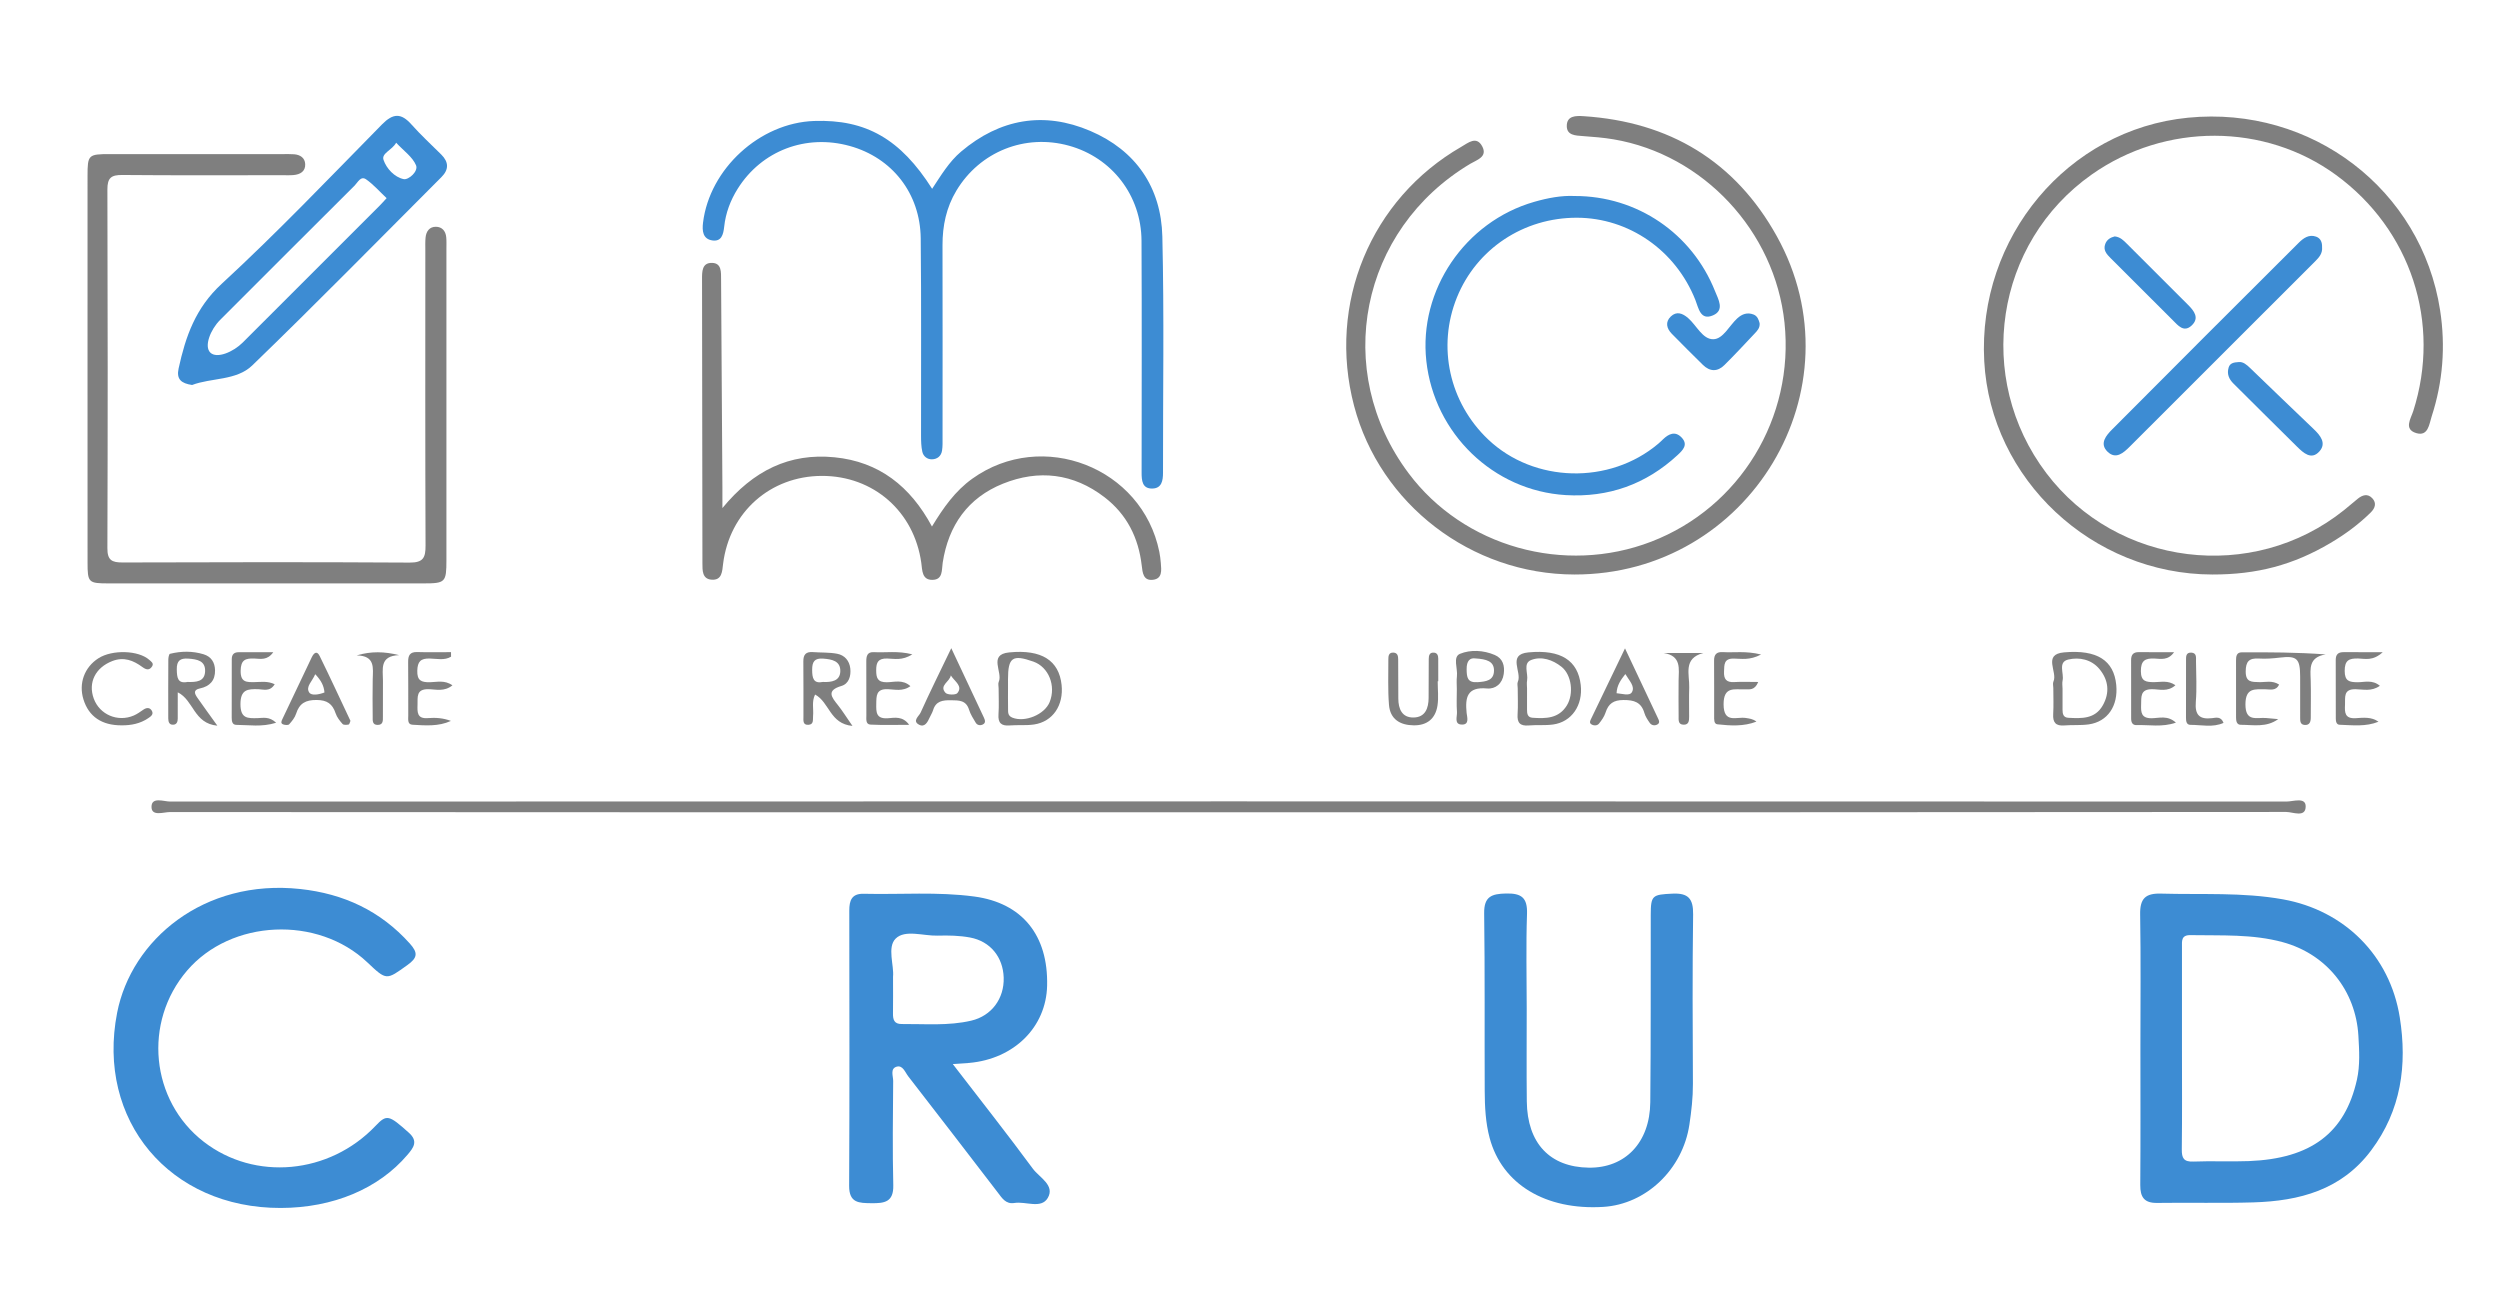 <?xml version="1.0" encoding="utf-8"?>
<!-- Generator: Adobe Illustrator 16.0.0, SVG Export Plug-In . SVG Version: 6.00 Build 0)  -->
<!DOCTYPE svg PUBLIC "-//W3C//DTD SVG 1.1 Tiny//EN" "http://www.w3.org/Graphics/SVG/1.1/DTD/svg11-tiny.dtd">
<svg version="1.1" baseProfile="tiny" id="Layer_1" xmlns="http://www.w3.org/2000/svg" xmlns:xlink="http://www.w3.org/1999/xlink"
	 x="0px" y="0px" width="766.462px" height="401.979px" viewBox="-115.358 248.378 766.462 401.979" overflow="scroll"
	 xml:space="preserve">
<g>
	<path fill-rule="evenodd" fill="none" d="M275.139,698.381c-156,0-312-0.016-468,0.094c-3.75,0.002-4.596-0.846-4.594-4.594
		c0.109-163.668,0.109-327.333,0-491c-0.002-3.749,0.845-4.595,4.594-4.593c312,0.101,624,0.101,936,0
		c3.75-0.002,4.598,0.844,4.594,4.593c-0.107,163.667-0.107,327.333,0,491c0.004,3.748-0.844,4.596-4.594,4.594
		C587.139,698.365,431.139,698.381,275.139,698.381z M540.86,569.685c0,13.998,0.063,27.996-0.043,41.994
		c-0.027,3.729,1.213,5.559,5.189,5.498c9.83-0.148,19.67,0.131,29.492-0.166c14.115-0.426,27-3.793,36.094-15.93
		c9.221-12.307,11.109-26.139,8.781-40.801c-3.008-18.945-16.973-32.793-35.813-36.178c-12.402-2.229-24.91-1.393-37.383-1.758
		c-4.797-0.141-6.48,1.539-6.398,6.348C541.008,542.353,540.86,556.021,540.86,569.685z M176.75,574.601
		c2.195-0.15,3.636-0.223,5.07-0.352c13.74-1.232,23.55-10.965,23.853-23.652c0.371-15.508-7.644-25.391-22.332-27.361
		c-11.268-1.512-22.609-0.564-33.915-0.838c-3.668-0.088-4.406,2.061-4.403,5.148c0.034,28.131,0.095,56.262-0.046,84.393
		c-0.026,5.309,3.056,5.277,6.854,5.32c3.951,0.043,6.804-0.313,6.679-5.498c-0.256-10.646-0.118-21.305-0.032-31.957
		c0.012-1.512-0.998-3.787,1.051-4.395c1.893-0.563,2.614,1.727,3.571,2.959c9.182,11.826,18.302,23.701,27.418,35.578
		c1.325,1.727,2.466,3.684,5.118,3.248c3.476-0.57,8.197,1.902,10.228-1.523c2.315-3.908-2.569-6.281-4.57-8.994
		C193.435,596.019,185.227,585.619,176.75,574.601z M-29.294,618.722c16.067-0.035,30.003-5.887,38.853-16.289
		c1.84-2.162,3.38-4.137,0.444-6.766c-6.15-5.504-6.787-5.723-10.244-2.096c-14.161,14.861-36.985,16.965-52.648,4.854
		c-16.322-12.623-18.664-36.672-5.109-52.48c13.482-15.727,40.044-16.939,55.255-2.525c5.951,5.641,5.823,5.461,12.309,0.814
		c3.108-2.229,3.262-3.744,0.737-6.563c-9.021-10.07-20.338-15.305-33.609-16.736c-29.567-3.191-51.774,15.588-56.141,37.939
		C-85.895,591.873-63.325,618.795-29.294,618.722z M352.704,557.558c0-9.666-0.231-19.34,0.096-28.994
		c0.169-4.973-1.697-6.357-6.419-6.254c-4.399,0.096-6.787,0.891-6.717,6.072c0.248,18.162,0.088,36.33,0.169,54.494
		c0.021,4.826,0.261,9.693,1.509,14.371c3.789,14.195,17.146,22.229,34.854,21.143c13.115-0.805,24.363-11.518,26.396-25.264
		c0.609-4.109,1.094-8.23,1.072-12.424c-0.088-17.332-0.174-34.666,0.063-51.996c0.066-4.832-1.514-6.584-6.332-6.352
		c-6.164,0.295-6.646,0.49-6.66,6.488c-0.041,19.166,0.057,38.332-0.143,57.496c-0.129,12.359-7.703,20.182-18.852,20.025
		c-11.938-0.168-18.858-7.486-19.003-20.309C352.63,576.558,352.716,567.058,352.704,557.558z M-88.524,361.278
		c0,19.832-0.007,39.665,0.005,59.498c0.003,6.225,0.245,6.459,6.519,6.459c32.166,0.006,64.332,0.006,96.498,0
		c6.684-0.002,7.006-0.334,7.007-7.139c0.004-31.833,0.002-63.666,0-95.498c0-1.166,0.054-2.34-0.057-3.497
		c-0.18-1.901-1.281-3.196-3.188-3.202c-1.95-0.007-2.95,1.402-3.142,3.254c-0.137,1.32-0.079,2.663-0.079,3.995
		c-0.003,30.166-0.055,60.332,0.067,90.498c0.015,3.704-0.702,5.237-4.883,5.211c-29.331-0.18-58.665-0.137-87.997-0.037
		c-3.298,0.012-4.675-0.688-4.662-4.369c0.125-36.665,0.122-73.331,0.002-109.996c-0.012-3.592,1.196-4.464,4.585-4.433
		c16.331,0.148,32.665,0.068,48.998,0.067c1.166-0.001,2.339,0.06,3.497-0.045c2.033-0.184,3.661-1.113,3.563-3.356
		c-0.084-1.914-1.527-2.872-3.396-3.015c-1.16-0.088-2.331-0.05-3.498-0.05c-17.666-0.003-35.332-0.005-52.998-0.002
		c-6.6,0.001-6.836,0.222-6.839,6.656C-88.529,321.945-88.524,341.612-88.524,361.278z M367.289,424.513
		c53.682,0.109,88.041-57.006,62.096-103.714c-12.779-23.005-32.92-35.091-59.213-36.801c-2.379-0.154-5.214-0.192-5.177,3.068
		c0.031,2.809,2.656,2.862,4.892,3.027c3.148,0.233,6.314,0.47,9.422,0.996c27.59,4.67,49.479,28.173,52.434,56.218
		c3.07,29.133-13.654,56.646-40.799,67.115c-26.693,10.295-57.576,1.601-74.455-20.961c-23.517-31.435-14.876-74.695,18.915-94.866
		c2.001-1.194,5.397-2.099,3.659-5.356c-1.76-3.299-4.332-1.049-6.402,0.144c-27.796,16.009-41.099,48.159-32.886,79.391
		C307.721,402.992,335.719,424.449,367.289,424.513z M562.916,424.513c13.676,0.021,24.754-2.895,36.201-9.657
		c4.455-2.631,8.621-5.688,12.322-9.327c1.309-1.287,1.949-2.864,0.512-4.397c-1.42-1.512-3.018-1.011-4.455,0.15
		c-1.424,1.151-2.799,2.363-4.229,3.508c-27.996,22.413-69.607,17.237-91.24-11.345c-22.076-29.17-15.771-70.662,13.918-91.574
		c22.564-15.893,53.025-15.826,74.902,0.165c22.953,16.776,32.279,45.353,23.666,72.358c-0.75,2.354-2.982,5.566,0.883,6.753
		c3.705,1.138,3.996-2.755,4.75-5.076c3.449-10.624,4.303-21.476,2.598-32.554c-5.699-37.026-39.373-62.785-77.287-59.056
		c-36.869,3.626-64.52,36.651-62.479,74.621C494.928,395.322,526.071,424.459,562.916,424.513z M170.422,306.263
		c-9.698-15.282-20.299-21.33-36.156-20.795c-16.675,0.563-32.057,14.646-34.081,31.153c-0.313,2.56-0.069,5.032,2.842,5.471
		c2.788,0.42,3.383-1.774,3.643-4.208c0.446-4.18,1.906-8.085,4.152-11.655c7.335-11.665,20.89-16.823,34.343-13.096
		c12.989,3.601,21.613,14.519,21.759,28.343c0.213,20.155,0.065,40.315,0.099,60.473c0.003,1.652,0.036,3.345,0.393,4.942
		c0.308,1.374,1.476,2.327,2.931,2.309c1.654-0.022,2.854-1,3.117-2.684c0.205-1.305,0.152-2.655,0.152-3.985
		c0.008-19.658,0.034-39.316-0.012-58.976c-0.014-5.959,1.161-11.581,4.244-16.713c7.213-12.004,21.075-17.521,34.524-13.795
		c13.178,3.651,22.177,15.256,22.244,29.186c0.116,23.656,0.039,47.313,0.027,70.97c-0.001,2.476,0.145,5.074,3.387,4.953
		c2.766-0.103,3.177-2.435,3.174-4.788c-0.029-24.155,0.372-48.321-0.202-72.464c-0.36-15.101-8.139-26.419-22.077-32.379
		c-14.232-6.085-27.7-3.754-39.623,6.329C175.592,297.99,173.132,302.171,170.422,306.263z M261.168,497.412
		c108.129,0,216.26,0.014,324.389-0.102c2.033-0.002,5.998,1.867,5.973-1.744c-0.021-2.883-3.855-1.445-5.9-1.445
		c-216.26-0.078-432.519-0.078-648.779,0.004c-1.996,0-5.735-1.545-5.757,1.605c-0.021,3.053,3.701,1.607,5.686,1.609
		C44.908,497.422,153.038,497.412,261.168,497.412z M170.368,409.798c-6.629-12.345-16.228-19.881-29.896-21.229
		c-13.773-1.358-24.878,4.049-34.349,15.574c0-2.939,0.009-4.552-0.001-6.163c-0.136-21.313-0.278-42.627-0.406-63.939
		c-0.013-2.203,0.182-4.942-2.675-5.066c-3.259-0.143-3.166,2.771-3.163,5.13c0.031,28.982,0.078,57.966,0.117,86.948
		c0.003,2.219-0.073,4.816,2.782,5.041c3.27,0.256,3.27-2.563,3.563-4.906c1.974-15.787,14.464-26.876,30.273-26.91
		c15.817-0.033,28.307,10.906,30.488,26.689c0.313,2.268,0.172,5.215,3.389,5.186c3.303-0.029,2.827-3.027,3.17-5.268
		c1.751-11.429,7.742-19.905,18.478-24.222c10.953-4.405,21.589-3.184,31.139,4.161c6.84,5.262,10.413,12.41,11.396,20.889
		c0.264,2.279,0.479,4.76,3.432,4.422c2.961-0.336,2.601-2.961,2.427-5.143c-0.093-1.16-0.235-2.324-0.466-3.463
		c-5.237-25.837-35.889-37.763-57.325-22.396C177.488,398.898,173.896,403.99,170.368,409.798z M-56.466,366.409
		c5.88-2.244,13.588-1.305,18.426-5.977c19.625-18.955,38.722-38.455,58.016-57.753c2.335-2.335,2.263-4.625-0.057-6.929
		c-3.068-3.049-6.266-5.987-9.135-9.215c-3.148-3.541-5.611-3.488-9.018-0.022c-16.213,16.494-32.203,33.251-49.195,48.914
		c-7.998,7.372-11.035,16.125-13.171,25.919C-61.325,364.672-59.771,365.924-56.466,366.409z M367.403,308.471
		c-3.987-0.203-8.246,0.595-12.409,1.791c-21.242,6.104-35.438,27.095-33.063,48.776c2.437,22.232,20.525,39.799,42.747,41.127
		c13.064,0.78,24.597-3.292,34.273-12.263c1.654-1.534,3.363-3.225,1.197-5.442c-1.967-2.014-3.926-1.059-5.66,0.613
		c-0.479,0.463-0.957,0.929-1.467,1.358c-14.936,12.604-38.052,12.022-52.115-1.309c-11.938-11.318-15.712-28.466-9.59-43.573
		c6.033-14.886,20.445-24.455,36.781-24.421c15.934,0.034,30.258,9.982,36.307,25.185c1.004,2.52,1.529,6.422,5.422,4.743
		c3.635-1.566,1.623-4.896,0.629-7.395C403.399,319.926,386.531,308.43,367.403,308.471z M596.553,324.106
		c0.045-1.381-0.404-2.663-1.824-3.173c-2.209-0.792-3.92,0.474-5.332,1.879c-19.094,19.027-38.168,38.075-57.174,57.19
		c-1.828,1.839-4.025,4.351-1.447,6.86c2.553,2.487,4.904,0.359,6.84-1.574c18.957-18.931,37.891-37.883,56.846-56.814
		C595.678,327.26,596.739,326.033,596.553,324.106z M570.996,359.382c-1.539,0.087-2.689,0.322-3.09,1.684
		c-0.574,1.957,0.07,3.52,1.512,4.939c6.52,6.431,12.957,12.946,19.502,19.352c1.902,1.862,4.332,4.156,6.795,1.438
		c2.266-2.501,0.354-4.881-1.717-6.854c-6.498-6.197-12.965-12.429-19.428-18.664C573.465,360.21,572.358,359.232,570.996,359.382z
		 M424.115,347.454c-0.279-1.029-0.666-2.191-1.859-2.65c-1.896-0.73-3.512-0.182-5.014,1.197c-2.434,2.234-4.313,6.309-7.299,6.378
		c-3.322,0.078-5.143-4.238-7.752-6.491c-1.723-1.488-3.545-2.173-5.309-0.479c-1.758,1.69-1.297,3.657,0.297,5.289
		c3.143,3.213,6.332,6.383,9.535,9.534c2.148,2.113,4.482,2.173,6.6,0.075c3.186-3.154,6.232-6.449,9.311-9.712
		C423.418,349.757,424.258,348.895,424.115,347.454z M583.106,468.851c-1.25-0.115-2.5-0.25-3.754-0.344
		c-2.865-0.217-6.318,1.299-6.291-4.221c0.027-5.115,2.889-4.574,6.107-4.582c1.42-0.004,3.248,0.617,4.209-1.449
		c-2.111-1.365-4.143-0.693-6.051-0.746c-2.293-0.064-4.203,0.105-4.186-3.264c0.016-3.086,1.035-4.156,4.061-3.967
		c2.125,0.133,4.273-0.033,6.439-0.293c5.299-0.635,6.182,0.381,6.191,5.879c0.006,4.168,0,8.334,0.004,12.5
		c0,1.018-0.02,2.146,1.328,2.268c1.578,0.145,1.924-0.953,1.924-2.264c-0.002-3.834,0.09-7.67-0.021-11.5
		c-0.1-3.422-0.707-6.99,4.605-7.859c-8.893-0.65-17.332-0.67-25.77-0.633c-1.602,0.006-1.725,1.275-1.727,2.49
		c-0.008,5.834-0.008,11.668,0.006,17.5c0.002,1.037,0.184,2.221,1.449,2.225C575.504,470.601,579.463,471.482,583.106,468.851z
		 M532.987,320.856c-1.258,0.31-2.395,0.938-2.908,2.313c-0.709,1.898,0.432,3.137,1.637,4.34
		c6.338,6.329,12.662,12.67,19.012,18.986c1.627,1.619,3.404,3.939,5.826,1.688c2.471-2.296,0.799-4.465-1.098-6.354
		c-6.229-6.202-12.438-12.424-18.656-18.637C535.742,322.137,534.711,321.034,532.987,320.856z M145.994,470.933
		c-2.007-2.893-3.135-4.723-4.466-6.389c-1.949-2.441-3.616-4.473,1.09-5.865c2.258-0.668,2.974-3.029,2.712-5.363
		c-0.27-2.402-1.763-4.08-4.04-4.51c-2.414-0.457-4.938-0.316-7.409-0.506c-2.127-0.164-2.975,0.736-2.947,2.873
		c0.072,5.643,0.008,11.289,0.031,16.934c0.005,1.105-0.27,2.596,1.53,2.486c1.709-0.105,1.312-1.59,1.419-2.684
		c0.211-2.143-0.472-4.436,0.622-6.6C138.987,463.719,139.034,470.291,145.994,470.933z M349.95,459.373
		c0,2.668,0.141,5.344-0.039,7.996c-0.177,2.617,0.776,3.648,3.411,3.42c2.483-0.215,5.02,0.051,7.478-0.291
		c5.707-0.793,9.181-5.902,8.472-12.121c-0.852-7.475-6.051-10.951-16.075-9.984c-6.567,0.635-1.865,6.063-3.208,8.998
		C349.736,457.941,349.953,458.707,349.95,459.373z M190.804,459.398c0,2.664,0.142,5.34-0.04,7.992
		c-0.182,2.654,0.868,3.605,3.451,3.395c2.483-0.201,5.022,0.072,7.472-0.297c5.731-0.861,9.103-5.881,8.42-12.162
		c-0.805-7.414-6.069-10.924-16.086-9.926c-6.526,0.65-1.845,6.072-3.181,9.016C190.59,457.967,190.804,458.732,190.804,459.398z
		 M-48.719,470.859c-2.497-3.482-4.337-5.99-6.11-8.545c-0.819-1.182-1.455-2.404,0.766-2.875c2.985-0.631,4.7-2.396,4.635-5.568
		c-0.051-2.414-1.18-4.193-3.52-4.906c-3.397-1.035-6.872-0.986-10.3-0.139c-0.307,0.074-0.501,1.189-0.505,1.822
		c-0.039,5.996-0.033,11.994-0.019,17.99c0.003,1.082,0.328,2.076,1.668,1.914c0.979-0.119,1.236-0.982,1.239-1.869
		c0.009-2.588,0.003-5.176,0.003-8.051C-55.935,463.064-55.996,470.179-48.719,470.859z M514.156,459.32
		c0,2.666,0.123,5.338-0.035,7.994c-0.15,2.578,0.789,3.686,3.43,3.469c2.482-0.205,5.016,0.025,7.473-0.322
		c5.783-0.818,9.055-5.648,8.428-12.096c-0.725-7.482-5.832-10.887-16.02-9.979c-6.654,0.594-1.865,6.043-3.24,8.951
		C513.936,457.883,514.155,458.654,514.156,459.32z M-7.914,469.381c-3.182-6.736-6.238-13.369-9.463-19.922
		c-0.878-1.783-1.83-0.768-2.407,0.439c-3.008,6.291-5.996,12.592-8.977,18.895c-0.275,0.58-0.672,1.342,0.205,1.674
		c0.559,0.211,1.56,0.291,1.852-0.031c0.863-0.953,1.751-2.049,2.128-3.246c1.005-3.195,2.924-4.232,6.297-4.209
		c3.232,0.021,4.859,1.205,5.823,4.1c0.4,1.201,1.269,2.301,2.13,3.262c0.315,0.35,1.256,0.291,1.856,0.162
		C-8.208,470.449-8.083,469.75-7.914,469.381z M-78.009,470.756c2.881,0.018,5.623-0.529,8.048-2.16
		c0.79-0.531,1.836-1.191,1.129-2.35c-0.616-1.01-1.588-0.971-2.569-0.295c-0.952,0.654-1.91,1.352-2.964,1.803
		c-4.905,2.098-10.453-0.285-12.246-5.191c-1.809-4.945,0.531-9.516,5.671-11.512c3.563-1.385,6.475-0.195,9.257,1.846
		c1.098,0.805,2.101,1.104,2.94-0.193c0.626-0.967-0.235-1.473-0.845-2.018c-3.295-2.949-11.342-3.207-15.588-0.496
		c-4.294,2.742-6.106,7.686-4.61,12.578C-88.164,468.07-84.142,470.799-78.009,470.756z M176.289,447.101
		c-3.533,7.348-6.587,13.51-9.416,19.773c-0.476,1.055-2.651,2.549-0.44,3.691c1.716,0.889,2.595-0.785,3.231-2.209
		c0.339-0.756,0.813-1.467,1.05-2.25c0.854-2.834,2.977-3.084,5.487-3.047c2.42,0.039,4.63-0.045,5.538,2.908
		c0.432,1.4,1.271,2.691,2.032,3.969c0.489,0.816,1.416,0.939,2.19,0.555c0.963-0.479,0.69-1.34,0.32-2.129
		C183.135,461.668,179.989,454.974,176.289,447.101z M382.844,447.158c-3.836,7.969-7.117,14.771-10.385,21.58
		c-0.277,0.582-0.67,1.281,0.123,1.738c0.779,0.451,1.758,0.406,2.291-0.256c0.818-1.016,1.617-2.158,2.01-3.381
		c0.885-2.762,2.461-3.828,5.48-3.846c3.232-0.02,5.455,0.645,6.426,3.984c0.316,1.086,0.994,2.098,1.652,3.039
		c0.525,0.75,1.471,0.904,2.246,0.518c1.035-0.52,0.527-1.381,0.178-2.123C389.713,461.719,386.555,455.027,382.844,447.158z
		 M325.42,457.246c0.057,0,0.114,0,0.171,0c0-2.33,0.02-4.66-0.01-6.988c-0.011-0.863-0.253-1.701-1.291-1.793
		c-1.389-0.123-1.609,0.885-1.617,1.938c-0.029,3.994-0.008,7.988-0.041,11.98c-0.025,3.135-1.033,5.896-4.577,5.971
		c-3.563,0.074-4.692-2.592-4.711-5.785c-0.023-3.994-0.014-7.988-0.042-11.98c-0.007-1.023-0.128-2.08-1.48-2.133
		c-1.407-0.055-1.537,1.029-1.533,2.043c0.017,4.658-0.178,9.334,0.193,13.965c0.352,4.383,3.358,6.24,7.576,6.291
		c4.132,0.053,6.672-2.066,7.292-6.039C325.729,462.281,325.42,459.738,325.42,457.246z M551.184,448.324
		c-3.609,0-7.217,0.023-10.824-0.012c-1.699-0.016-2.357,0.82-2.352,2.436c0.02,5.977,0.01,11.955,0.01,17.932
		c0,1.121,0.389,2.051,1.646,2.004c3.846-0.143,7.781,0.734,12.08-0.754c-2.531-2.322-5.123-1.383-7.389-1.348
		c-3.268,0.049-3.359-1.813-3.277-4.162c0.082-2.33-0.344-4.738,3.336-4.746c2.227-0.004,4.775,0.945,7.18-1.209
		c-2.295-1.613-4.498-0.936-6.52-0.949c-2.404-0.014-4.066-0.16-4.072-3.369c-0.008-3.176,1.238-4,4.145-3.871
		C547.145,450.363,549.342,450.931,551.184,448.324z M164.352,448.988c-4.551-1.152-8.17-0.457-11.73-0.67
		c-2.146-0.127-2.393,1.232-2.387,2.896c0.021,5.494-0.01,10.99,0.022,16.484c0.007,1.107-0.276,2.756,1.269,2.834
		c3.945,0.199,7.907,0.066,11.863,0.066c-2.008-2.752-4.405-2.164-6.54-2.018c-3.609,0.25-3.604-1.824-3.557-4.379
		c0.047-2.469-0.081-4.662,3.517-4.535c2.161,0.076,4.567,0.797,6.952-0.928c-2.381-2.154-4.967-1.207-7.237-1.191
		c-2.825,0.02-3.248-1.301-3.254-3.67c-0.007-2.439,0.603-3.67,3.349-3.609C158.827,450.318,161.199,450.99,164.352,448.988z
		 M424.559,449.039c-4.77-1.17-8.266-0.516-11.717-0.732c-1.889-0.117-2.707,0.691-2.689,2.611
		c0.051,5.654,0.006,11.311,0.023,16.967c0.004,0.977-0.129,2.434,0.99,2.557c4.016,0.438,8.078,0.701,11.973-0.824
		c-1.113-0.863-2.203-0.949-3.277-1.121c-2.805-0.447-6.783,1.826-6.793-4.197c-0.008-5.627,3.412-4.449,6.576-4.576
		c1.295-0.053,2.928,0.445,4.045-2.26c-2.875,0-5.127-0.107-7.363,0.029c-2.436,0.146-3.232-0.924-3.123-3.24
		c0.098-2.084-0.09-4.006,2.979-3.967C418.52,450.314,421.012,450.896,424.559,449.039z M331.282,459.697
		c0,2.322-0.123,4.654,0.045,6.963c0.104,1.432-1.008,3.896,1.634,3.863c2.249-0.027,1.449-2.336,1.324-3.578
		c-0.475-4.73,0.132-8.049,6.247-7.492c2.604,0.238,4.725-1.494,5.135-4.441c0.35-2.508-0.257-4.754-2.747-5.824
		c-3.472-1.49-7.439-1.682-10.667-0.359c-2.28,0.934-0.65,4.514-0.939,6.891C331.153,457.025,331.284,458.369,331.282,459.697z
		 M22.929,449.707c-0.005-0.463-0.011-0.928-0.017-1.391c-3.447,0-6.897,0.08-10.342-0.029c-2.264-0.07-2.822,1.033-2.798,3.045
		c0.067,5.482,0.007,10.965,0.034,16.445c0.005,1.105-0.303,2.707,1.285,2.795c3.938,0.217,7.936,0.596,11.795-1.172
		c-2.354-0.898-4.722-1.053-7.061-0.863c-3.396,0.277-3.232-1.889-3.176-4.152c0.058-2.314-0.433-4.764,3.3-4.715
		c2.29,0.031,4.851,0.877,7.401-1.18c-2.424-1.709-4.796-0.98-6.933-0.951c-2.633,0.037-3.929-0.51-3.843-3.545
		c0.08-2.822,1.061-3.791,3.834-3.723C18.567,450.326,20.913,450.924,22.929,449.707z M614.272,458.633
		c-2.307-1.949-4.705-1.078-6.832-1.094c-2.525-0.02-3.941-0.326-3.949-3.467c-0.01-3.258,1.311-3.895,4.17-3.813
		c2.072,0.059,4.467,0.842,7.492-1.934c-4.859,0-8.436,0.02-12.012-0.008c-1.654-0.014-2.406,0.709-2.396,2.393
		c0.035,5.988,0.012,11.977,0.02,17.965c0.002,0.867,0.182,1.869,1.174,1.9c3.979,0.131,8.01,0.656,11.916-0.928
		c-2.215-1.58-4.695-1.221-7.016-1.086c-3.336,0.193-3.367-1.777-3.25-4.115c0.115-2.246-0.594-4.834,3.227-4.77
		C609.143,459.717,611.698,460.463,614.272,458.633z M-31.584,448.342c-3.533,0-7.066,0.002-10.6-0.002
		c-1.429-0.002-2.116,0.699-2.116,2.125c-0.002,5.986-0.019,11.973-0.017,17.959c0,1.029,0.138,2.189,1.432,2.191
		c3.819,0.006,7.718,0.742,12.189-0.65c-2.132-2.01-4.029-1.455-5.695-1.416c-3.041,0.07-5.234,0.158-5.244-4.246
		c-0.01-4.541,2.165-4.738,5.516-4.623c1.548,0.053,3.544,0.848,4.978-1.529c-2.178-1.027-4.164-0.678-6.052-0.65
		c-2.486,0.035-4.447,0.164-4.386-3.488c0.055-3.316,1.43-3.85,4.22-3.738C-35.467,450.349-33.412,450.918-31.584,448.342z
		 M566.342,470.008c-0.758-2.076-2.34-1.592-3.498-1.453c-3.918,0.471-5.316-1.025-4.996-4.994
		c0.334-4.127,0.096-8.305,0.055-12.459c-0.012-1.094,0.273-2.555-1.445-2.641c-1.744-0.086-1.605,1.346-1.611,2.469
		c-0.029,5.818-0.021,11.635-0.012,17.453c0.002,1.018,0.094,2.229,1.385,2.225C559.569,470.599,563.02,471.5,566.342,470.008z
		 M7.002,449.238c-4.501-1.131-8.577-1.244-13.012,0.08c5.745,0.084,5.002,3.855,4.923,7.322c-0.088,3.824-0.033,7.652-0.01,11.48
		c0.007,1.137-0.172,2.541,1.579,2.506c1.715-0.035,1.544-1.441,1.554-2.572c0.029-3.66-0.005-7.32,0.015-10.982
		C2.069,453.619,0.897,449.449,7.002,449.238z M394.698,448.576c5.551,0.883,4.609,4.918,4.576,8.445
		c-0.031,3.652-0.029,7.307,0.006,10.959c0.01,1.115-0.199,2.543,1.525,2.58c1.652,0.037,1.691-1.264,1.697-2.461
		c0.012-2.988-0.074-5.98,0.027-8.967c0.133-3.961-1.979-8.932,4.35-10.557C402.819,448.576,398.758,448.576,394.698,448.576z"/>
	<path fill-rule="evenodd" fill="#3D8CD3" d="M540.86,569.685c0-13.664,0.148-27.332-0.08-40.992
		c-0.082-4.809,1.602-6.488,6.398-6.348c12.473,0.365,24.98-0.471,37.383,1.758c18.84,3.385,32.805,17.232,35.813,36.178
		c2.328,14.662,0.439,28.494-8.781,40.801c-9.094,12.137-21.979,15.504-36.094,15.93c-9.822,0.297-19.662,0.018-29.492,0.166
		c-3.977,0.061-5.217-1.77-5.189-5.498C540.922,597.681,540.86,583.683,540.86,569.685z M553.6,569.738
		c0,10.332,0.076,20.664-0.053,30.994c-0.033,2.709,0.586,3.887,3.564,3.766c5.658-0.23,11.336,0.074,16.994-0.146
		c19.07-0.748,29.496-8.615,33.141-24.986c0.982-4.418,0.705-8.945,0.443-13.439c-0.811-13.865-9.801-25.035-23.164-28.688
		c-9.291-2.537-18.828-1.99-28.309-2.164c-2.908-0.053-2.617,1.828-2.617,3.67C553.6,549.074,553.6,559.406,553.6,569.738z"/>
	<path fill-rule="evenodd" fill="#3D8CD3" d="M176.75,574.601c8.478,11.018,16.686,21.418,24.542,32.076
		c2.001,2.713,6.886,5.086,4.57,8.994c-2.03,3.426-6.752,0.953-10.228,1.523c-2.652,0.436-3.793-1.521-5.118-3.248
		c-9.116-11.877-18.236-23.752-27.418-35.578c-0.957-1.232-1.679-3.521-3.571-2.959c-2.049,0.607-1.039,2.883-1.051,4.395
		c-0.086,10.652-0.224,21.311,0.032,31.957c0.125,5.186-2.728,5.541-6.679,5.498c-3.798-0.043-6.88-0.012-6.854-5.32
		c0.141-28.131,0.08-56.262,0.046-84.393c-0.003-3.088,0.735-5.236,4.403-5.148c11.306,0.273,22.647-0.674,33.915,0.838
		c14.688,1.971,22.703,11.854,22.332,27.361c-0.303,12.688-10.112,22.42-23.853,23.652
		C180.385,574.379,178.945,574.451,176.75,574.601z M158.433,547.836c0,4.281,0.041,7.768-0.016,11.25
		c-0.032,1.908,0.373,3.262,2.673,3.242c7.124-0.059,14.296,0.613,21.324-1.035c6.236-1.461,10.14-6.775,9.942-13.195
		c-0.191-6.256-4.065-11.127-10.311-12.295c-3.229-0.602-6.607-0.668-9.906-0.574c-4.416,0.129-10.047-1.953-12.912,0.916
		C156.576,538.801,158.793,544.363,158.433,547.836z"/>
	<path fill-rule="evenodd" fill="#3D8CD3" d="M-29.294,618.722c-34.031,0.072-56.601-26.85-50.154-59.848
		c4.366-22.352,26.573-41.131,56.141-37.939c13.271,1.432,24.588,6.666,33.609,16.736c2.524,2.818,2.371,4.334-0.737,6.563
		c-6.485,4.646-6.357,4.826-12.309-0.814c-15.211-14.414-41.772-13.201-55.255,2.525c-13.555,15.809-11.213,39.857,5.109,52.48
		c15.663,12.111,38.487,10.008,52.648-4.854c3.457-3.627,4.094-3.408,10.244,2.096c2.936,2.629,1.396,4.604-0.444,6.766
		C0.709,612.836-13.227,618.687-29.294,618.722z"/>
	<path fill-rule="evenodd" fill="#3D8CD3" d="M352.71,557.558c0.006,9.5-0.08,19,0.027,28.498
		c0.146,12.822,7.065,20.141,19.003,20.309c11.148,0.156,18.723-7.666,18.852-20.025c0.199-19.164,0.102-38.33,0.143-57.496
		c0.014-5.998,0.496-6.193,6.66-6.488c4.818-0.232,6.398,1.52,6.332,6.352c-0.236,17.33-0.15,34.664-0.063,51.996
		c0.021,4.193-0.463,8.314-1.072,12.424c-2.033,13.746-13.281,24.459-26.396,25.264c-17.708,1.086-31.065-6.947-34.854-21.143
		c-1.248-4.678-1.487-9.545-1.509-14.371c-0.081-18.164,0.079-36.332-0.169-54.494c-0.07-5.182,2.317-5.977,6.717-6.072
		c4.722-0.104,6.588,1.281,6.419,6.254C352.472,538.219,352.704,547.892,352.71,557.558z"/>
	<path fill-rule="evenodd" fill="#7F7F7F" d="M-88.524,361.278c0-19.666-0.005-39.333,0.003-58.999
		c0.003-6.435,0.239-6.655,6.839-6.656c17.666-0.003,35.332-0.001,52.998,0.002c1.167,0,2.338-0.038,3.498,0.05
		c1.869,0.143,3.313,1.101,3.396,3.015c0.098,2.243-1.53,3.173-3.563,3.356c-1.158,0.104-2.331,0.044-3.497,0.045
		c-16.333,0.001-32.667,0.081-48.998-0.067c-3.389-0.031-4.597,0.841-4.585,4.433c0.12,36.665,0.123,73.331-0.002,109.996
		c-0.013,3.681,1.364,4.38,4.662,4.369c29.332-0.1,58.666-0.143,87.997,0.037c4.181,0.025,4.897-1.508,4.883-5.211
		c-0.122-30.166-0.07-60.332-0.067-90.498c0-1.332-0.058-2.675,0.079-3.995c0.191-1.852,1.191-3.261,3.142-3.254
		c1.906,0.006,3.008,1.301,3.188,3.202c0.11,1.157,0.057,2.331,0.057,3.497c0.002,31.832,0.004,63.665,0,95.498
		c-0.001,6.805-0.323,7.137-7.007,7.139c-32.166,0.006-64.332,0.006-96.498,0c-6.273,0-6.516-0.234-6.519-6.459
		C-88.531,400.943-88.524,381.11-88.524,361.278z"/>
	<path fill-rule="evenodd" fill="#7F7F7F" d="M367.289,424.513c-31.57-0.064-59.568-21.521-67.514-51.74
		c-8.213-31.231,5.09-63.382,32.886-79.391c2.07-1.192,4.643-3.442,6.402-0.144c1.738,3.258-1.658,4.162-3.659,5.356
		c-33.791,20.171-42.432,63.432-18.915,94.866c16.879,22.562,47.762,31.256,74.455,20.961
		c27.145-10.469,43.869-37.982,40.799-67.115c-2.955-28.045-24.844-51.548-52.434-56.218c-3.107-0.526-6.273-0.763-9.422-0.996
		c-2.236-0.165-4.861-0.219-4.892-3.027c-0.037-3.261,2.798-3.223,5.177-3.068c26.293,1.71,46.434,13.796,59.213,36.801
		C455.33,367.507,420.971,424.623,367.289,424.513z"/>
	<path fill-rule="evenodd" fill="#7F7F7F" d="M562.916,424.513c-36.846-0.055-67.988-29.192-69.938-65.43
		c-2.041-37.97,25.609-70.995,62.479-74.621c37.914-3.729,71.588,22.029,77.287,59.056c1.705,11.078,0.852,21.93-2.598,32.554
		c-0.754,2.321-1.045,6.214-4.75,5.076c-3.865-1.187-1.633-4.399-0.883-6.753c8.613-27.006-0.713-55.582-23.666-72.358
		c-21.877-15.991-52.338-16.058-74.902-0.165c-29.689,20.912-35.994,62.404-13.918,91.574c21.633,28.582,63.244,33.757,91.24,11.345
		c1.43-1.145,2.805-2.356,4.229-3.508c1.438-1.161,3.035-1.662,4.455-0.15c1.438,1.533,0.797,3.11-0.512,4.397
		c-3.701,3.64-7.867,6.696-12.322,9.327C587.67,421.619,576.592,424.535,562.916,424.513z"/>
	<path fill-rule="evenodd" fill="#3D8CD3" d="M170.422,306.263c2.71-4.092,5.17-8.272,8.879-11.409
		c11.923-10.083,25.391-12.414,39.623-6.329c13.938,5.96,21.717,17.278,22.077,32.379c0.574,24.143,0.173,48.309,0.202,72.464
		c0.003,2.354-0.408,4.686-3.174,4.788c-3.242,0.121-3.388-2.478-3.387-4.953c0.012-23.656,0.089-47.313-0.027-70.97
		c-0.067-13.93-9.066-25.534-22.244-29.186c-13.449-3.726-27.312,1.791-34.524,13.795c-3.083,5.132-4.258,10.754-4.244,16.713
		c0.046,19.659,0.02,39.317,0.012,58.976c0,1.33,0.053,2.681-0.152,3.985c-0.264,1.684-1.463,2.661-3.117,2.684
		c-1.455,0.019-2.623-0.935-2.931-2.309c-0.356-1.598-0.39-3.29-0.393-4.942c-0.033-20.157,0.114-40.317-0.099-60.473
		c-0.146-13.824-8.77-24.742-21.759-28.343c-13.453-3.728-27.008,1.431-34.343,13.096c-2.246,3.57-3.706,7.476-4.152,11.655
		c-0.26,2.434-0.854,4.628-3.643,4.208c-2.911-0.438-3.155-2.911-2.842-5.471c2.024-16.507,17.406-30.591,34.081-31.153
		C150.123,284.933,160.723,290.981,170.422,306.263z"/>
	<path fill-rule="evenodd" fill="#7F7F7F" d="M261.168,497.412c-108.13,0-216.26,0.01-324.389-0.072
		c-1.984-0.002-5.706,1.443-5.686-1.609c0.021-3.15,3.761-1.605,5.757-1.605c216.26-0.082,432.519-0.082,648.779-0.004
		c2.045,0,5.879-1.438,5.9,1.445c0.025,3.611-3.939,1.742-5.973,1.744C477.428,497.426,369.297,497.412,261.168,497.412z"/>
	<path fill-rule="evenodd" fill="#7F7F7F" d="M170.368,409.798c3.528-5.809,7.12-10.9,12.372-14.665
		c21.437-15.367,52.088-3.441,57.325,22.396c0.23,1.139,0.373,2.303,0.466,3.463c0.174,2.182,0.534,4.807-2.427,5.143
		c-2.952,0.338-3.168-2.143-3.432-4.422c-0.983-8.479-4.557-15.627-11.396-20.889c-9.55-7.345-20.186-8.566-31.139-4.161
		c-10.735,4.317-16.727,12.793-18.478,24.222c-0.343,2.24,0.133,5.238-3.17,5.268c-3.217,0.029-3.076-2.918-3.389-5.186
		c-2.182-15.783-14.671-26.722-30.488-26.689c-15.81,0.033-28.3,11.123-30.273,26.91c-0.293,2.344-0.293,5.162-3.563,4.906
		c-2.855-0.225-2.779-2.822-2.782-5.041c-0.039-28.982-0.086-57.965-0.117-86.948c-0.003-2.359-0.096-5.272,3.163-5.13
		c2.856,0.124,2.662,2.863,2.675,5.066c0.128,21.313,0.271,42.626,0.406,63.939c0.01,1.611,0.001,3.224,0.001,6.163
		c9.471-11.525,20.575-16.933,34.349-15.574C154.14,389.917,163.739,397.453,170.368,409.798z"/>
	<path fill-rule="evenodd" fill="#3D8CD3" d="M-56.466,366.409c-3.305-0.485-4.859-1.737-4.134-5.063
		c2.136-9.794,5.173-18.547,13.171-25.919c16.992-15.663,32.982-32.42,49.195-48.914c3.406-3.466,5.869-3.519,9.018,0.022
		c2.869,3.228,6.066,6.166,9.135,9.215c2.319,2.304,2.392,4.594,0.057,6.929c-19.294,19.298-38.391,38.798-58.016,57.753
		C-42.878,365.105-50.586,364.165-56.466,366.409z M3.173,309.132c-2.185-2.051-4.038-4.212-6.303-5.779
		c-1.646-1.14-2.558,0.978-3.504,1.919c-13.784,13.708-27.512,27.475-41.265,41.216c-2.905,2.903-4.96,8.036-2.984,9.983
		c2.008,1.98,7.06-0.195,9.941-3.077c13.98-13.983,27.971-27.957,41.952-41.939C1.701,310.765,2.343,310.027,3.173,309.132z
		 M6.098,292.137c-1.257,2.29-4.572,3.217-3.873,5.263c0.907,2.656,3.354,5.306,6.175,5.896c1.494,0.313,4.567-2.385,3.795-4.242
		C11.135,296.506,8.427,294.644,6.098,292.137z"/>
	<path fill-rule="evenodd" fill="#3D8CD3" d="M367.403,308.471c19.129-0.041,35.996,11.455,43.053,29.191
		c0.994,2.499,3.006,5.828-0.629,7.395c-3.893,1.679-4.418-2.224-5.422-4.743c-6.049-15.202-20.373-25.15-36.307-25.185
		c-16.335-0.034-30.748,9.535-36.781,24.421c-6.122,15.107-2.349,32.255,9.59,43.573c14.063,13.331,37.179,13.913,52.115,1.309
		c0.51-0.43,0.988-0.896,1.467-1.358c1.734-1.672,3.693-2.627,5.66-0.613c2.166,2.218,0.457,3.908-1.197,5.442
		c-9.676,8.971-21.209,13.043-34.273,12.263c-22.222-1.328-40.311-18.895-42.747-41.127c-2.376-21.682,11.82-42.672,33.063-48.776
		C359.157,309.066,363.416,308.268,367.403,308.471z"/>
	<path fill-rule="evenodd" fill="#3D8CD3" d="M596.553,324.106c0.186,1.928-0.875,3.154-2.092,4.368
		c-18.955,18.932-37.889,37.884-56.846,56.814c-1.936,1.934-4.287,4.062-6.84,1.574c-2.578-2.51-0.381-5.021,1.447-6.86
		c19.006-19.115,38.08-38.163,57.174-57.19c1.412-1.405,3.123-2.671,5.332-1.879C596.149,321.443,596.598,322.725,596.553,324.106z"
		/>
	<path fill-rule="evenodd" fill="#3D8CD3" d="M570.996,359.382c1.361-0.15,2.469,0.828,3.574,1.895
		c6.463,6.235,12.93,12.467,19.428,18.664c2.07,1.973,3.982,4.353,1.717,6.854c-2.463,2.719-4.893,0.425-6.795-1.438
		c-6.545-6.405-12.982-12.921-19.502-19.352c-1.441-1.42-2.086-2.982-1.512-4.939C568.307,359.704,569.457,359.469,570.996,359.382z
		"/>
	<path fill-rule="evenodd" fill="#3D8CD3" d="M424.115,347.454c0.143,1.44-0.697,2.303-1.49,3.142
		c-3.078,3.263-6.125,6.558-9.311,9.712c-2.117,2.098-4.451,2.038-6.6-0.075c-3.203-3.151-6.393-6.321-9.535-9.534
		c-1.594-1.632-2.055-3.599-0.297-5.289c1.764-1.694,3.586-1.01,5.309,0.479c2.609,2.253,4.43,6.569,7.752,6.491
		c2.986-0.069,4.865-4.144,7.299-6.378c1.502-1.379,3.117-1.928,5.014-1.197C423.449,345.263,423.836,346.425,424.115,347.454z"/>
	<path fill-rule="evenodd" fill="#7F7F7F" d="M583.106,468.851c-3.643,2.631-7.602,1.75-11.475,1.74
		c-1.266-0.004-1.447-1.188-1.449-2.225c-0.014-5.832-0.014-11.666-0.006-17.5c0.002-1.215,0.125-2.484,1.727-2.49
		c8.438-0.037,16.877-0.018,25.77,0.633c-5.313,0.869-4.705,4.438-4.605,7.859c0.111,3.83,0.02,7.666,0.021,11.5
		c0,1.311-0.346,2.408-1.924,2.264c-1.348-0.121-1.328-1.25-1.328-2.268c-0.004-4.166,0.002-8.332-0.004-12.5
		c-0.01-5.498-0.893-6.514-6.191-5.879c-2.166,0.26-4.314,0.426-6.439,0.293c-3.025-0.189-4.045,0.881-4.061,3.967
		c-0.018,3.369,1.893,3.199,4.186,3.264c1.908,0.053,3.939-0.619,6.051,0.746c-0.961,2.066-2.789,1.445-4.209,1.449
		c-3.219,0.008-6.08-0.533-6.107,4.582c-0.027,5.52,3.426,4.004,6.291,4.221C580.606,468.601,581.856,468.736,583.106,468.851z"/>
	<path fill-rule="evenodd" fill="#3D8CD3" d="M532.987,320.856c1.725,0.179,2.756,1.281,3.813,2.338
		c6.219,6.213,12.428,12.435,18.656,18.637c1.896,1.889,3.568,4.058,1.098,6.354c-2.422,2.251-4.199-0.069-5.826-1.688
		c-6.35-6.316-12.674-12.657-19.012-18.986c-1.205-1.203-2.346-2.441-1.637-4.34C530.592,321.794,531.729,321.165,532.987,320.856z"
		/>
	<path fill-rule="evenodd" fill="#7F7F7F" d="M145.994,470.933c-6.96-0.643-7.007-7.215-11.458-9.623
		c-1.094,2.164-0.411,4.457-0.622,6.6c-0.107,1.094,0.29,2.578-1.419,2.684c-1.8,0.109-1.525-1.381-1.53-2.486
		c-0.023-5.645,0.041-11.291-0.031-16.934c-0.027-2.137,0.82-3.037,2.947-2.873c2.471,0.189,4.995,0.049,7.409,0.506
		c2.277,0.43,3.771,2.107,4.04,4.51c0.262,2.334-0.454,4.695-2.712,5.363c-4.706,1.393-3.039,3.424-1.09,5.865
		C142.859,466.211,143.987,468.041,145.994,470.933z M136.942,457.453c2.708,0.135,5.248-0.334,5.325-3.27
		c0.084-3.188-2.58-3.682-5.239-3.883c-2.646-0.201-3.396,0.928-3.39,3.445C133.644,456.32,134.047,458.033,136.942,457.453z"/>
	<path fill-rule="evenodd" fill="#7F7F7F" d="M349.952,459.373c0.001-0.666-0.216-1.432,0.037-1.982
		c1.343-2.936-3.359-8.363,3.208-8.998c10.023-0.967,15.223,2.51,16.075,9.984c0.709,6.219-2.766,11.328-8.472,12.121
		c-2.458,0.342-4.994,0.076-7.478,0.291c-2.635,0.229-3.588-0.803-3.411-3.42C350.091,464.717,349.95,462.041,349.952,459.373z
		 M352.809,459.467c0,2.148,0.007,4.299-0.003,6.449c-0.005,1.23,0.124,2.406,1.69,2.516c4.061,0.283,8.047,0.264,10.534-3.803
		c2.159-3.531,1.479-9.334-1.661-11.83c-2.676-2.127-6.102-3.299-9.268-2.086c-2.625,1.004-0.88,4.131-1.274,6.277
		C352.681,457.789,352.804,458.638,352.809,459.467z"/>
	<path fill-rule="evenodd" fill="#7F7F7F" d="M190.804,459.398c0-0.666-0.215-1.432,0.036-1.982
		c1.336-2.943-3.346-8.365,3.181-9.016c10.017-0.998,15.281,2.512,16.086,9.926c0.683,6.281-2.688,11.301-8.42,12.162
		c-2.449,0.369-4.988,0.096-7.472,0.297c-2.583,0.211-3.633-0.74-3.451-3.395C190.946,464.738,190.804,462.062,190.804,459.398z
		 M193.684,459.131c0,2.148-0.027,4.299,0.012,6.447c0.02,1.113-0.146,2.232,1.338,2.826c3.826,1.525,9.863-0.934,11.418-4.785
		c2.011-4.982-0.302-10.742-4.978-12.396c-6.424-2.273-7.788-1.322-7.791,5.428C193.683,457.476,193.683,458.302,193.684,459.131z"
		/>
	<path fill-rule="evenodd" fill="#7F7F7F" d="M-48.719,470.859c-7.277-0.68-7.216-7.795-12.143-10.227
		c0,2.875,0.006,5.463-0.003,8.051c-0.003,0.887-0.26,1.75-1.239,1.869c-1.34,0.162-1.665-0.832-1.668-1.914
		c-0.015-5.996-0.021-11.994,0.019-17.99c0.004-0.633,0.198-1.748,0.505-1.822c3.428-0.848,6.902-0.896,10.3,0.139
		c2.34,0.713,3.469,2.492,3.52,4.906c0.065,3.172-1.649,4.938-4.635,5.568c-2.221,0.471-1.585,1.693-0.766,2.875
		C-53.056,464.869-51.216,467.377-48.719,470.859z M-57.871,457.455c2.623,0.084,5.228-0.059,5.392-3.172
		c0.176-3.352-2.446-3.785-5.129-3.982c-2.525-0.186-3.607,0.648-3.55,3.332C-61.106,456.127-60.907,458.039-57.871,457.455z"/>
	<path fill-rule="evenodd" fill="#7F7F7F" d="M514.156,459.32c-0.002-0.666-0.221-1.438,0.035-1.982
		c1.375-2.908-3.414-8.357,3.24-8.951c10.188-0.908,15.295,2.496,16.02,9.979c0.627,6.447-2.645,11.277-8.428,12.096
		c-2.457,0.348-4.99,0.117-7.473,0.322c-2.641,0.217-3.58-0.891-3.43-3.469C514.28,464.658,514.156,461.986,514.156,459.32z
		 M516.985,459.502c0,2.16-0.002,4.32,0,6.48c0.002,1.246,0.215,2.379,1.779,2.461c4.051,0.213,8.176,0.412,10.559-3.809
		c2.197-3.889,1.771-7.771-1.035-11.148c-2.453-2.947-6.18-3.701-9.545-2.904c-3.268,0.773-1.254,4.215-1.742,6.434
		C516.826,457.808,516.973,458.672,516.985,459.502z"/>
	<path fill-rule="evenodd" fill="#7F7F7F" d="M-7.914,469.381c-0.169,0.369-0.294,1.068-0.556,1.123
		c-0.601,0.129-1.541,0.188-1.856-0.162c-0.861-0.961-1.729-2.061-2.13-3.262c-0.964-2.895-2.591-4.078-5.823-4.1
		c-3.373-0.023-5.292,1.014-6.297,4.209c-0.377,1.197-1.265,2.293-2.128,3.246c-0.292,0.322-1.293,0.242-1.852,0.031
		c-0.877-0.332-0.48-1.094-0.205-1.674c2.98-6.303,5.969-12.604,8.977-18.895c0.577-1.207,1.529-2.223,2.407-0.439
		C-14.153,456.011-11.096,462.644-7.914,469.381z M-18.714,455.078c-0.909,2.201-3.006,3.826-1.841,5.604
		c0.696,1.063,2.998,0.645,4.674-0.002C-16.042,458.664-16.865,457.021-18.714,455.078z"/>
	<path fill-rule="evenodd" fill="#7F7F7F" d="M-78.009,470.756c-6.133,0.043-10.155-2.686-11.777-7.988
		c-1.496-4.893,0.316-9.836,4.61-12.578c4.246-2.711,12.293-2.453,15.588,0.496c0.609,0.545,1.471,1.051,0.845,2.018
		c-0.84,1.297-1.843,0.998-2.94,0.193c-2.782-2.041-5.693-3.23-9.257-1.846c-5.14,1.996-7.479,6.566-5.671,11.512
		c1.793,4.906,7.341,7.289,12.246,5.191c1.054-0.451,2.012-1.148,2.964-1.803c0.981-0.676,1.953-0.715,2.569,0.295
		c0.707,1.158-0.339,1.818-1.129,2.35C-72.386,470.226-75.128,470.773-78.009,470.756z"/>
	<path fill-rule="evenodd" fill="#7F7F7F" d="M176.289,447.101c3.7,7.873,6.846,14.566,9.993,21.262
		c0.37,0.789,0.643,1.65-0.32,2.129c-0.774,0.385-1.701,0.262-2.19-0.555c-0.762-1.277-1.601-2.568-2.032-3.969
		c-0.908-2.953-3.118-2.869-5.538-2.908c-2.511-0.037-4.633,0.213-5.487,3.047c-0.236,0.783-0.711,1.494-1.05,2.25
		c-0.637,1.424-1.516,3.098-3.231,2.209c-2.211-1.143-0.035-2.637,0.44-3.691C169.702,460.611,172.756,454.449,176.289,447.101z
		 M176.146,455.443c-0.293,1.953-3.687,3.078-1.624,5.346c0.599,0.658,3.142,0.699,3.636,0.088
		C179.927,458.687,177.341,457.357,176.146,455.443z"/>
	<path fill-rule="evenodd" fill="#7F7F7F" d="M382.844,447.158c3.711,7.869,6.869,14.561,10.021,21.254
		c0.35,0.742,0.857,1.604-0.178,2.123c-0.775,0.387-1.721,0.232-2.246-0.518c-0.658-0.941-1.336-1.953-1.652-3.039
		c-0.971-3.34-3.193-4.004-6.426-3.984c-3.02,0.018-4.596,1.084-5.48,3.846c-0.393,1.223-1.191,2.365-2.01,3.381
		c-0.533,0.662-1.512,0.707-2.291,0.256c-0.793-0.457-0.4-1.156-0.123-1.738C375.727,461.929,379.008,455.127,382.844,447.158z
		 M382.946,455.033c-1.457,1.855-2.576,3.477-2.691,5.875c1.701,0.135,3.959,0.934,4.697-0.305
		C386.01,458.83,384.164,457.097,382.946,455.033z"/>
	<path fill-rule="evenodd" fill="#7F7F7F" d="M325.42,457.246c0,2.492,0.31,5.035-0.07,7.469c-0.62,3.973-3.16,6.092-7.292,6.039
		c-4.218-0.051-7.225-1.908-7.576-6.291c-0.371-4.631-0.177-9.307-0.193-13.965c-0.004-1.014,0.126-2.098,1.533-2.043
		c1.353,0.053,1.474,1.109,1.48,2.133c0.028,3.992,0.019,7.986,0.042,11.98c0.019,3.193,1.147,5.859,4.711,5.785
		c3.544-0.074,4.552-2.836,4.577-5.971c0.033-3.992,0.012-7.986,0.041-11.98c0.008-1.053,0.229-2.061,1.617-1.938
		c1.038,0.092,1.28,0.93,1.291,1.793c0.029,2.328,0.01,4.658,0.01,6.988C325.534,457.246,325.476,457.246,325.42,457.246z"/>
	<path fill-rule="evenodd" fill="#7F7F7F" d="M551.184,448.324c-1.842,2.607-4.039,2.039-6.037,1.951
		c-2.906-0.129-4.152,0.695-4.145,3.871c0.006,3.209,1.668,3.355,4.072,3.369c2.021,0.014,4.225-0.664,6.52,0.949
		c-2.404,2.154-4.953,1.205-7.18,1.209c-3.68,0.008-3.254,2.416-3.336,4.746c-0.082,2.35,0.01,4.211,3.277,4.162
		c2.266-0.035,4.857-0.975,7.389,1.348c-4.299,1.488-8.234,0.611-12.08,0.754c-1.258,0.047-1.646-0.883-1.646-2.004
		c0-5.977,0.01-11.955-0.01-17.932c-0.006-1.615,0.652-2.451,2.352-2.436C543.967,448.347,547.574,448.324,551.184,448.324z"/>
	<path fill-rule="evenodd" fill="#7F7F7F" d="M164.352,448.988c-3.153,2.002-5.525,1.33-7.733,1.281
		c-2.746-0.061-3.355,1.17-3.349,3.609c0.006,2.369,0.429,3.689,3.254,3.67c2.271-0.016,4.856-0.963,7.237,1.191
		c-2.385,1.725-4.791,1.004-6.952,0.928c-3.598-0.127-3.47,2.066-3.517,4.535c-0.048,2.555-0.053,4.629,3.557,4.379
		c2.135-0.146,4.532-0.734,6.54,2.018c-3.956,0-7.918,0.133-11.863-0.066c-1.545-0.078-1.262-1.727-1.269-2.834
		c-0.032-5.494-0.001-10.99-0.022-16.484c-0.006-1.664,0.24-3.023,2.387-2.896C156.182,448.531,159.802,447.836,164.352,448.988z"/>
	<path fill-rule="evenodd" fill="#7F7F7F" d="M424.559,449.039c-3.547,1.857-6.039,1.275-8.377,1.246
		c-3.068-0.039-2.881,1.883-2.979,3.967c-0.109,2.316,0.688,3.387,3.123,3.24c2.236-0.137,4.488-0.029,7.363-0.029
		c-1.117,2.705-2.75,2.207-4.045,2.26c-3.164,0.127-6.584-1.051-6.576,4.576c0.01,6.023,3.988,3.75,6.793,4.197
		c1.074,0.172,2.164,0.258,3.277,1.121c-3.895,1.525-7.957,1.262-11.973,0.824c-1.119-0.123-0.986-1.58-0.99-2.557
		c-0.018-5.656,0.027-11.313-0.023-16.967c-0.018-1.92,0.801-2.729,2.689-2.611C416.293,448.523,419.789,447.869,424.559,449.039z"
		/>
	<path fill-rule="evenodd" fill="#7F7F7F" d="M331.283,459.697c0.001-1.328-0.13-2.672,0.03-3.979
		c0.289-2.377-1.341-5.957,0.939-6.891c3.228-1.322,7.195-1.131,10.667,0.359c2.49,1.07,3.097,3.316,2.747,5.824
		c-0.41,2.947-2.53,4.68-5.135,4.441c-6.115-0.557-6.722,2.762-6.247,7.492c0.125,1.242,0.925,3.551-1.324,3.578
		c-2.642,0.033-1.529-2.432-1.634-3.863C331.159,464.351,331.282,462.019,331.283,459.697z M337.005,450.244
		c-1.679-0.26-2.757,0.693-2.716,3.357c0.037,2.461,0.234,4.15,3.4,3.92c2.512-0.182,4.926-0.486,4.989-3.48
		C342.742,451.062,340.315,450.457,337.005,450.244z"/>
	<path fill-rule="evenodd" fill="#7F7F7F" d="M22.929,449.707c-2.017,1.217-4.362,0.619-6.519,0.564
		c-2.773-0.068-3.754,0.9-3.834,3.723c-0.086,3.035,1.21,3.582,3.843,3.545c2.137-0.029,4.509-0.758,6.933,0.951
		c-2.551,2.057-5.111,1.211-7.401,1.18c-3.732-0.049-3.242,2.4-3.3,4.715c-0.057,2.264-0.221,4.43,3.176,4.152
		c2.339-0.189,4.706-0.035,7.061,0.863c-3.859,1.768-7.857,1.389-11.795,1.172c-1.588-0.088-1.28-1.689-1.285-2.795
		c-0.027-5.48,0.033-10.963-0.034-16.445c-0.024-2.012,0.534-3.115,2.798-3.045c3.444,0.109,6.895,0.029,10.342,0.029
		C22.919,448.779,22.925,449.244,22.929,449.707z"/>
	<path fill-rule="evenodd" fill="#7F7F7F" d="M614.272,458.633c-2.574,1.83-5.129,1.084-7.457,1.045
		c-3.82-0.064-3.111,2.523-3.227,4.77c-0.117,2.338-0.086,4.309,3.25,4.115c2.32-0.135,4.801-0.494,7.016,1.086
		c-3.906,1.584-7.938,1.059-11.916,0.928c-0.992-0.031-1.172-1.033-1.174-1.9c-0.008-5.988,0.016-11.977-0.02-17.965
		c-0.01-1.684,0.742-2.406,2.396-2.393c3.576,0.027,7.152,0.008,12.012,0.008c-3.025,2.775-5.42,1.992-7.492,1.934
		c-2.859-0.082-4.18,0.555-4.17,3.813c0.008,3.141,1.424,3.447,3.949,3.467C609.567,457.554,611.965,456.683,614.272,458.633z"/>
	<path fill-rule="evenodd" fill="#7F7F7F" d="M-31.584,448.342c-1.828,2.576-3.883,2.008-5.775,1.932
		c-2.79-0.111-4.165,0.422-4.22,3.738c-0.062,3.652,1.899,3.523,4.386,3.488c1.888-0.027,3.874-0.377,6.052,0.65
		c-1.434,2.377-3.43,1.582-4.978,1.529c-3.351-0.115-5.525,0.082-5.516,4.623c0.01,4.404,2.203,4.316,5.244,4.246
		c1.666-0.039,3.563-0.594,5.695,1.416c-4.472,1.393-8.37,0.656-12.189,0.65c-1.294-0.002-1.432-1.162-1.432-2.191
		c-0.002-5.986,0.015-11.973,0.017-17.959c0-1.426,0.688-2.127,2.116-2.125C-38.651,448.344-35.117,448.342-31.584,448.342z"/>
	<path fill-rule="evenodd" fill="#7F7F7F" d="M566.342,470.008c-3.322,1.492-6.773,0.592-10.123,0.6
		c-1.291,0.004-1.383-1.207-1.385-2.225c-0.01-5.818-0.018-11.635,0.012-17.453c0.006-1.123-0.133-2.555,1.611-2.469
		c1.719,0.086,1.434,1.547,1.445,2.641c0.041,4.154,0.279,8.332-0.055,12.459c-0.32,3.969,1.078,5.465,4.996,4.994
		C564.002,468.416,565.584,467.931,566.342,470.008z"/>
	<path fill-rule="evenodd" fill="#7F7F7F" d="M7.002,449.238c-6.104,0.211-4.933,4.381-4.951,7.834
		c-0.02,3.662,0.015,7.322-0.015,10.982c-0.01,1.131,0.161,2.537-1.554,2.572c-1.751,0.035-1.572-1.369-1.579-2.506
		c-0.023-3.828-0.078-7.656,0.01-11.48c0.079-3.467,0.822-7.238-4.923-7.322C-1.575,447.994,2.501,448.107,7.002,449.238z"/>
	<path fill-rule="evenodd" fill="#7F7F7F" d="M394.698,448.576c4.061,0,8.121,0,12.182,0c-6.328,1.625-4.217,6.596-4.35,10.557
		c-0.102,2.986-0.016,5.979-0.027,8.967c-0.006,1.197-0.045,2.498-1.697,2.461c-1.725-0.037-1.516-1.465-1.525-2.58
		c-0.035-3.652-0.037-7.307-0.006-10.959C399.307,453.494,400.248,449.459,394.698,448.576z"/>
	<path fill-rule="evenodd" fill="none" d="M553.6,569.738c0-10.332,0-20.664,0-30.994c0-1.842-0.291-3.723,2.617-3.67
		c9.48,0.174,19.018-0.373,28.309,2.164c13.363,3.652,22.354,14.822,23.164,28.688c0.262,4.494,0.539,9.021-0.443,13.439
		c-3.645,16.371-14.07,24.238-33.141,24.986c-5.658,0.221-11.336-0.084-16.994,0.146c-2.979,0.121-3.598-1.057-3.564-3.766
		C553.676,590.402,553.6,580.07,553.6,569.738z"/>
	<path fill-rule="evenodd" fill="none" d="M158.433,547.836c0.359-3.473-1.857-9.035,0.795-11.691
		c2.865-2.869,8.496-0.787,12.912-0.916c3.299-0.094,6.677-0.027,9.906,0.574c6.245,1.168,10.119,6.039,10.311,12.295
		c0.197,6.42-3.706,11.734-9.942,13.195c-7.028,1.648-14.2,0.977-21.324,1.035c-2.3,0.02-2.705-1.334-2.673-3.242
		C158.474,555.603,158.433,552.117,158.433,547.836z"/>
	<path fill-rule="evenodd" fill="none" d="M3.173,309.132c-0.83,0.895-1.472,1.633-2.162,2.322
		c-13.981,13.982-27.972,27.956-41.952,41.939c-2.882,2.882-7.934,5.058-9.941,3.077c-1.976-1.947,0.079-7.08,2.984-9.983
		c13.753-13.741,27.48-27.508,41.265-41.216c0.946-0.941,1.857-3.059,3.504-1.919C-0.865,304.92,0.988,307.081,3.173,309.132z"/>
	<path fill-rule="evenodd" fill="none" d="M6.098,292.137c2.328,2.507,5.036,4.369,6.097,6.917c0.772,1.857-2.301,4.556-3.795,4.242
		c-2.821-0.591-5.268-3.24-6.175-5.896C1.526,295.354,4.842,294.427,6.098,292.137z"/>
	<path fill-rule="evenodd" fill="none" d="M136.942,457.453c-2.896,0.58-3.298-1.133-3.304-3.707
		c-0.006-2.518,0.744-3.646,3.39-3.445c2.659,0.201,5.323,0.695,5.239,3.883C142.19,457.119,139.65,457.588,136.942,457.453z"/>
	<path fill-rule="evenodd" fill="none" d="M352.806,459.467c-0.002-0.828-0.125-1.678,0.021-2.477
		c0.395-2.146-1.351-5.273,1.274-6.277c3.166-1.213,6.592-0.041,9.268,2.086c3.14,2.496,3.82,8.299,1.661,11.83
		c-2.487,4.066-6.474,4.086-10.534,3.803c-1.566-0.109-1.695-1.285-1.69-2.516C352.816,463.765,352.809,461.615,352.806,459.467z"/>
	<path fill-rule="evenodd" fill="none" d="M193.684,459.131c-0.001-0.828-0.001-1.654-0.001-2.48
		c0.003-6.75,1.367-7.701,7.791-5.428c4.676,1.654,6.988,7.414,4.978,12.396c-1.555,3.852-7.592,6.311-11.418,4.785
		c-1.483-0.594-1.318-1.713-1.338-2.826C193.657,463.429,193.684,461.279,193.684,459.131z"/>
	<path fill-rule="evenodd" fill="none" d="M-57.871,457.455c-3.036,0.584-3.234-1.328-3.287-3.822
		c-0.058-2.684,1.024-3.518,3.55-3.332c2.683,0.197,5.305,0.631,5.129,3.982C-52.644,457.396-55.248,457.539-57.871,457.455z"/>
	<path fill-rule="evenodd" fill="none" d="M516.979,459.502c-0.006-0.83-0.152-1.693,0.021-2.486
		c0.488-2.219-1.525-5.66,1.742-6.434c3.365-0.797,7.092-0.043,9.545,2.904c2.807,3.377,3.232,7.26,1.035,11.148
		c-2.383,4.221-6.508,4.021-10.559,3.809c-1.564-0.082-1.777-1.215-1.779-2.461C516.983,463.822,516.985,461.662,516.979,459.502z"
		/>
	<path fill-rule="evenodd" fill="none" d="M-18.714,455.078c1.85,1.943,2.672,3.586,2.833,5.602
		c-1.676,0.646-3.978,1.064-4.674,0.002C-21.72,458.904-19.623,457.279-18.714,455.078z"/>
	<path fill-rule="evenodd" fill="none" d="M176.146,455.443c1.194,1.914,3.781,3.244,2.012,5.434
		c-0.494,0.611-3.037,0.57-3.636-0.088C172.46,458.521,175.853,457.396,176.146,455.443z"/>
	<path fill-rule="evenodd" fill="none" d="M382.946,455.033c1.219,2.064,3.064,3.797,2.006,5.57
		c-0.738,1.238-2.996,0.439-4.697,0.305C380.369,458.51,381.489,456.888,382.946,455.033z"/>
	<path fill-rule="evenodd" fill="none" d="M337.005,450.244c3.311,0.213,5.737,0.818,5.674,3.797
		c-0.063,2.994-2.478,3.299-4.989,3.48c-3.166,0.23-3.363-1.459-3.4-3.92C334.248,450.937,335.326,449.984,337.005,450.244z"/>
</g>
</svg>
